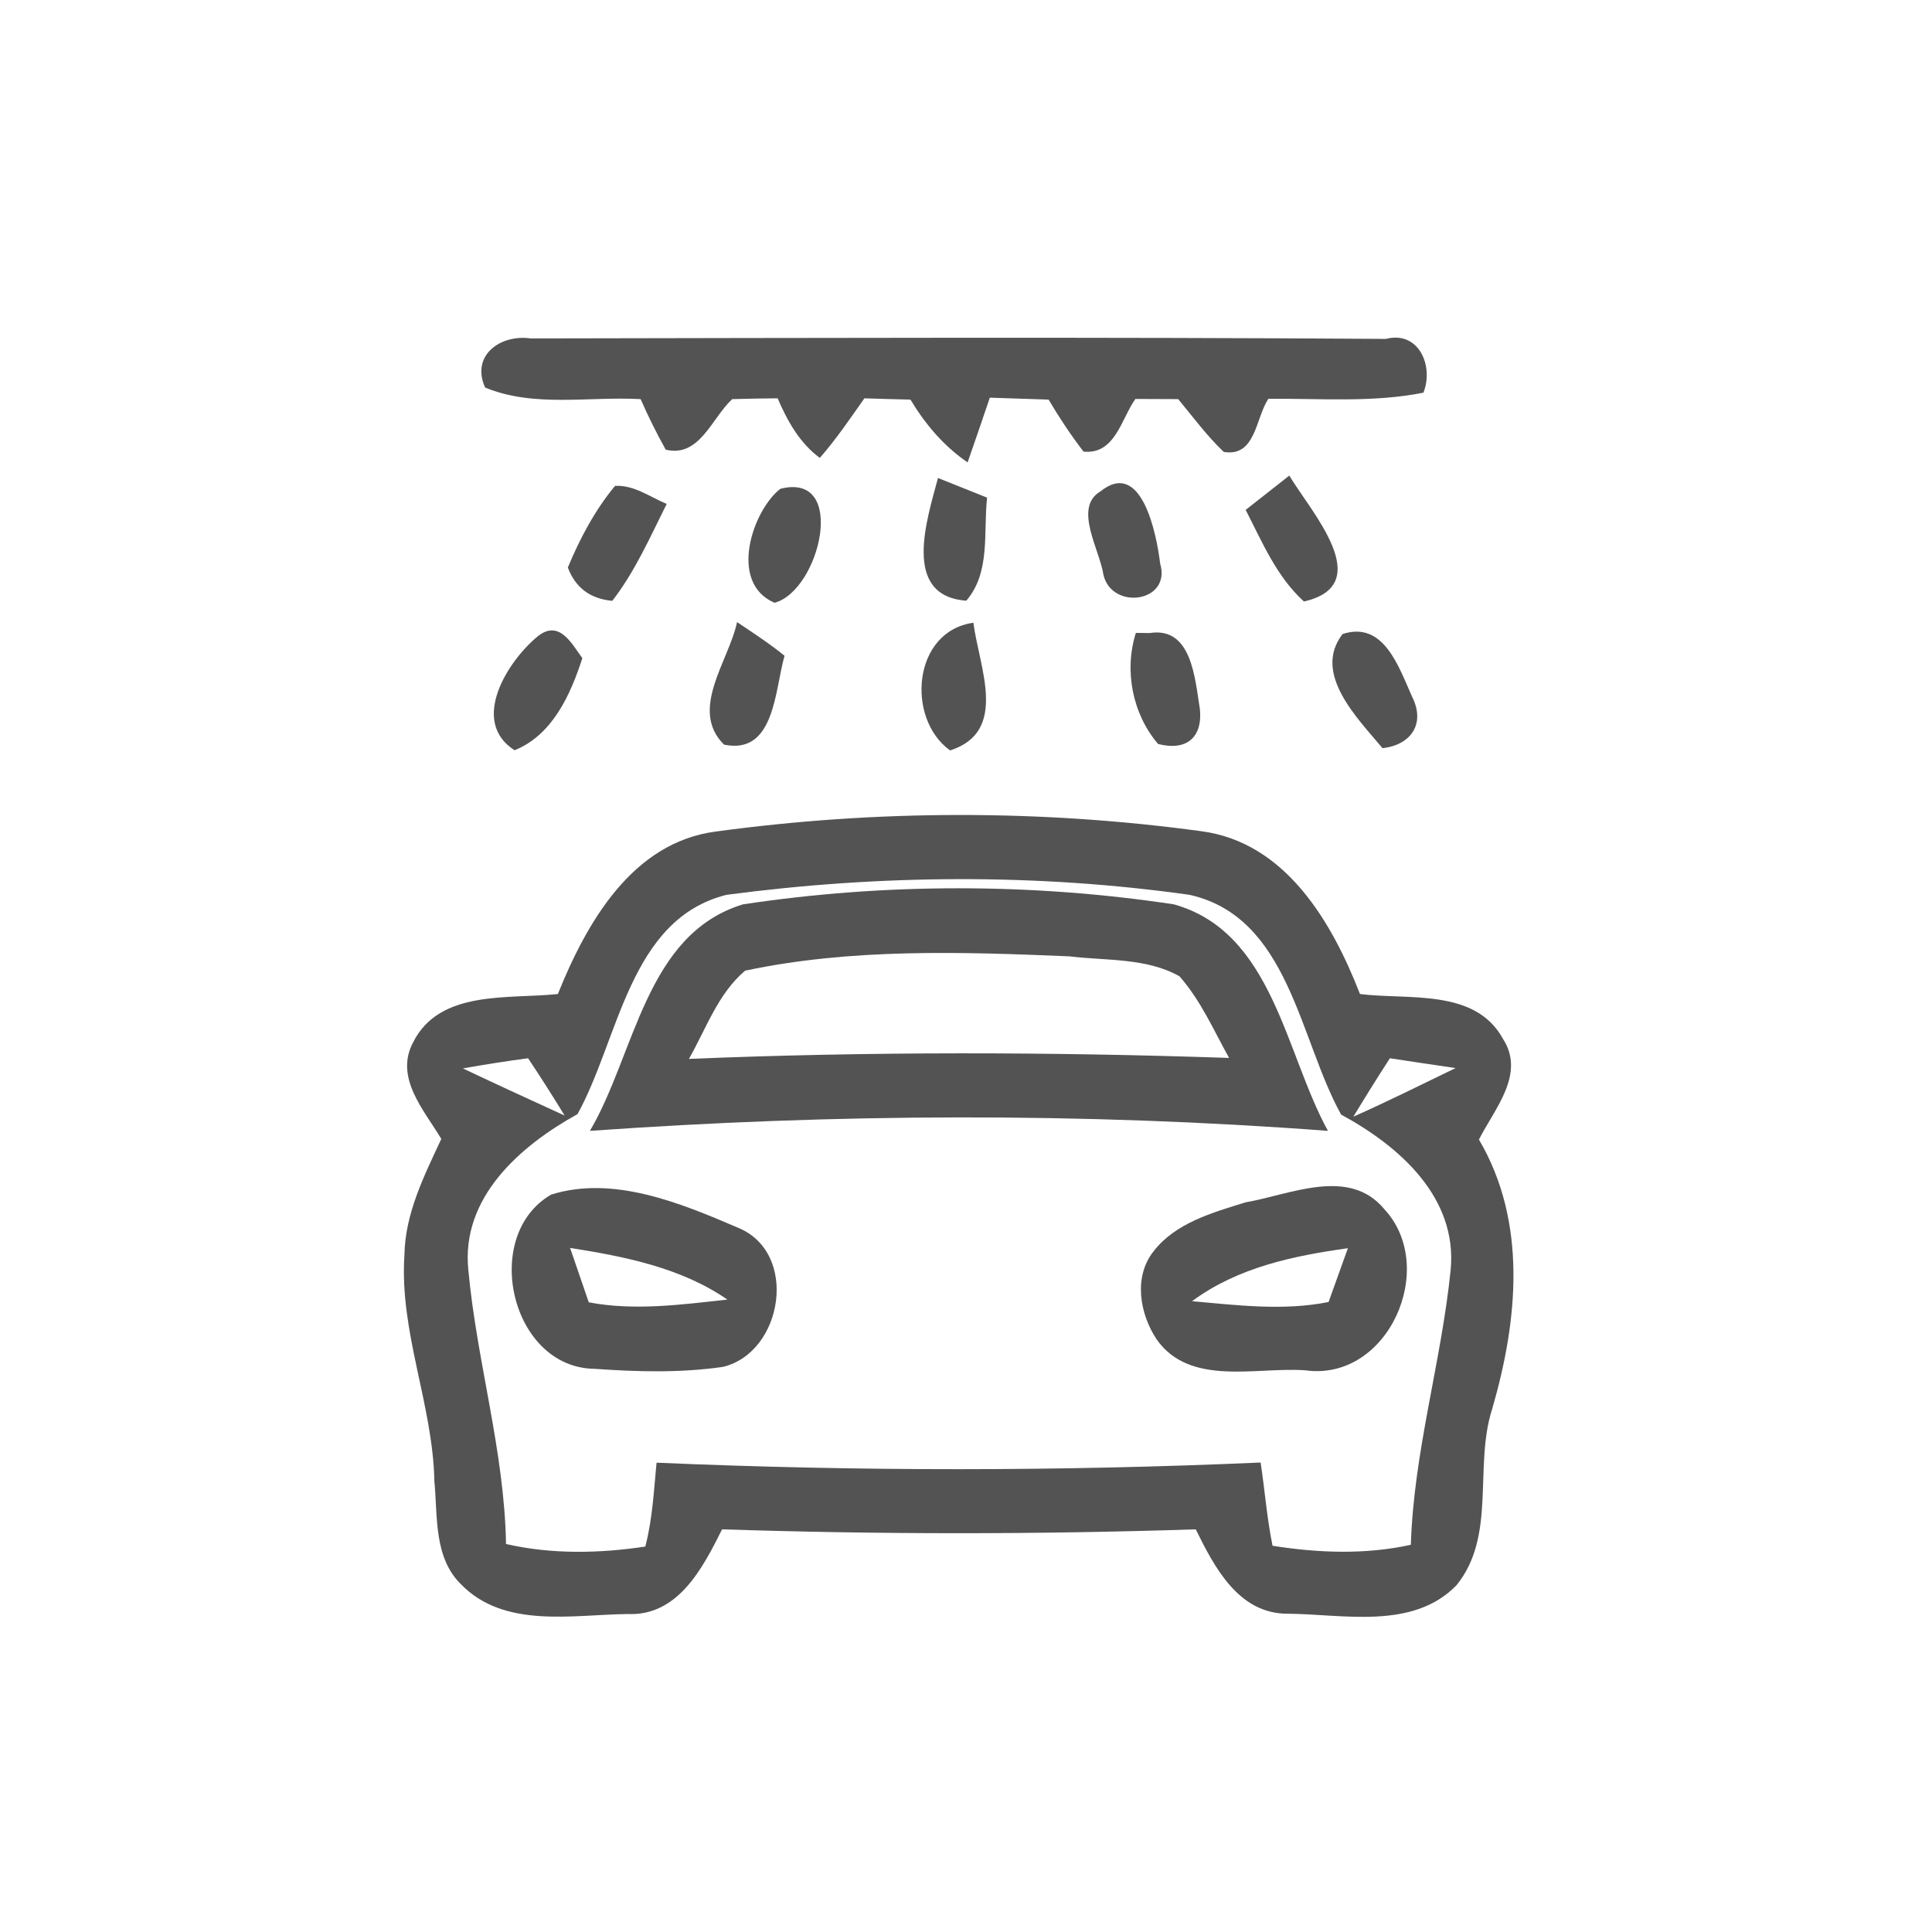 <svg id="vector" xmlns="http://www.w3.org/2000/svg" width="44" height="44" viewBox="0 0 120 120"><path fill="#535354" d="M30.13 24.07C29.23 22.06 31.10 20.75 32.96 21.02C50.66 20.99 68.38 20.93 86.08 21.05C88.13 20.52 89.07 22.75 88.41 24.39C85.24 25.02 81.99 24.74 78.78 24.77C77.98 25.97 78.00 28.40 76.01 28.07C74.96 27.07 74.10 25.90 73.18 24.79C72.29 24.79 71.41 24.78 70.52 24.78C69.64 26.02 69.26 28.25 67.30 28.05C66.51 27.02 65.79 25.94 65.13 24.82C63.91 24.78 62.70 24.74 61.48 24.70C61.14 25.71 60.45 27.72 60.10 28.72C58.62 27.71 57.47 26.35 56.55 24.82C55.59 24.80 54.64 24.77 53.69 24.74C52.80 26.00 51.94 27.28 50.92 28.44C49.66 27.51 48.91 26.15 48.30 24.74C47.36 24.75 46.42 24.76 45.48 24.79C44.22 25.94 43.46 28.44 41.35 27.93C40.78 26.91 40.26 25.86 39.79 24.79C36.59 24.61 33.17 25.33 30.13 24.07Z" id="path_0"/><path fill="#535354" d="M38.20 30.18C39.38 30.11 40.37 30.87 41.41 31.30C40.38 33.35 39.45 35.49 38.03 37.32C36.65 37.19 35.74 36.50 35.27 35.25C36.02 33.44 36.95 31.69 38.20 30.18Z" id="path_1"/><path fill="#535354" d="M48.47 30.36C52.68 29.29 50.93 36.68 48.11 37.44C45.20 36.20 46.76 31.68 48.47 30.36Z" id="path_2"/><path fill="#535354" d="M60.02 37.31C55.97 37.02 57.59 32.22 58.26 29.69C59.02 30.00 60.55 30.60 61.31 30.91C61.07 33.06 61.54 35.54 60.02 37.31Z" id="path_3"/><path fill="#535354" d="M68.34 30.53C70.90 28.45 71.84 33.16 72.06 35.01C72.77 37.41 69.08 37.93 68.54 35.72C68.32 34.17 66.65 31.53 68.34 30.53Z" id="path_4"/><path fill="#535354" d="M77.37 31.67C78.27 30.96 79.17 30.25 80.08 29.54C81.41 31.77 85.56 36.32 80.99 37.36C79.29 35.82 78.40 33.67 77.37 31.67Z" id="path_5"/><path fill="#535354" d="M33.44 39.49C34.74 38.50 35.49 39.94 36.17 40.88C35.44 43.14 34.32 45.65 31.96 46.60C29.14 44.79 31.56 41.01 33.44 39.49Z" id="path_6"/><path fill="#535354" d="M45.78 38.64C46.78 39.31 47.79 39.97 48.73 40.73C48.12 42.82 48.14 46.91 44.97 46.25C42.78 44.08 45.28 41.04 45.78 38.64Z" id="path_7"/><path fill="#535354" d="M59.01 46.61C56.26 44.63 56.68 39.20 60.46 38.68C60.80 41.41 62.68 45.44 59.01 46.61Z" id="path_8"/><path fill="#535354" d="M71.40 39.32C74.04 38.90 74.22 42.18 74.53 44.06C74.70 45.82 73.68 46.66 71.93 46.21C70.34 44.35 69.81 41.65 70.55 39.31L71.40 39.32Z" id="path_9"/><path fill="#535354" d="M83.39 39.38C85.97 38.54 86.89 41.47 87.72 43.30C88.54 44.95 87.65 46.27 85.87 46.47C84.31 44.60 81.50 41.83 83.39 39.38Z" id="path_10"/><path fill="#535354" d="M44.45 51.65C54.44 50.29 64.64 50.27 74.63 51.63C79.86 52.33 82.73 57.27 84.47 61.74C87.47 62.12 91.62 61.37 93.35 64.52C94.77 66.72 92.83 68.86 91.86 70.78C94.88 75.92 94.28 82.02 92.68 87.52C91.53 91.09 92.97 95.41 90.45 98.48C87.73 101.25 83.45 100.26 79.98 100.23C76.93 100.24 75.43 97.34 74.27 94.99C64.47 95.31 54.65 95.31 44.85 94.99C43.66 97.37 42.12 100.39 38.99 100.25C35.54 100.29 31.32 101.17 28.63 98.40C26.93 96.73 27.19 94.18 26.98 92.01C26.89 87.25 24.80 82.74 25.12 77.95C25.16 75.37 26.35 73.02 27.41 70.74C26.34 68.95 24.49 66.94 25.66 64.74C27.31 61.45 31.59 62.07 34.65 61.74C36.42 57.34 39.25 52.33 44.45 51.65M45.12 55.58C39.08 57.10 38.46 64.52 35.87 69.20C32.31 71.17 28.62 74.38 29.09 78.89C29.62 84.61 31.33 90.13 31.43 95.90C34.25 96.55 37.23 96.49 40.08 96.06C40.53 94.35 40.61 92.59 40.78 90.85C53.28 91.39 65.80 91.39 78.30 90.84C78.56 92.56 78.69 94.30 79.04 96.01C81.87 96.46 84.81 96.57 87.63 95.95C87.81 90.16 89.52 84.62 90.10 78.90C90.55 74.37 86.90 71.18 83.30 69.23C80.68 64.51 80.07 56.97 73.89 55.58C64.38 54.24 54.64 54.32 45.12 55.58M28.75 66.36C30.85 67.36 32.96 68.32 35.07 69.29C34.34 68.09 33.58 66.90 32.80 65.73C31.45 65.91 30.10 66.12 28.75 66.36M86.33 65.73C85.55 66.93 84.80 68.14 84.06 69.36C86.20 68.41 88.30 67.36 90.41 66.34C89.05 66.14 87.69 65.94 86.33 65.73Z" id="path_11"/><path fill="#535354" d="M46.15 56.17C54.98 54.84 64.08 54.84 72.91 56.17C79.06 57.89 79.81 65.38 82.48 70.24C67.23 69.09 51.90 69.16 36.64 70.24C39.46 65.46 40.08 58.02 46.15 56.17M46.28 60.29C44.59 61.72 43.86 63.90 42.79 65.77C53.97 65.31 65.16 65.33 76.34 65.71C75.38 63.98 74.58 62.14 73.26 60.64C71.21 59.48 68.70 59.68 66.42 59.40C59.72 59.12 52.88 58.89 46.28 60.29Z" id="path_12"/><path fill="#535354" d="M34.23 74.20C38.08 72.99 42.26 74.72 45.80 76.24C49.65 77.77 48.64 84.01 44.90 84.90C42.27 85.28 39.59 85.21 36.94 85.02C31.73 84.97 29.84 76.75 34.23 74.20M35.41 77.51C35.70 78.35 36.28 80.04 36.57 80.89C39.42 81.43 42.33 81.03 45.18 80.72C42.29 78.73 38.81 78.05 35.41 77.51Z" id="path_13"/><path fill="#535354" d="M77.36 74.68C80.14 74.20 83.78 72.46 85.97 75.09C89.36 78.71 86.23 85.85 81.05 85.11C78.01 84.90 73.90 86.13 71.84 83.19C70.79 81.61 70.39 79.31 71.65 77.72C73.02 75.95 75.31 75.32 77.36 74.68M74.04 80.82C76.85 81.07 79.72 81.43 82.52 80.87C82.82 80.04 83.42 78.36 83.72 77.53C80.32 78.00 76.86 78.73 74.04 80.82Z" id="path_14"/></svg>